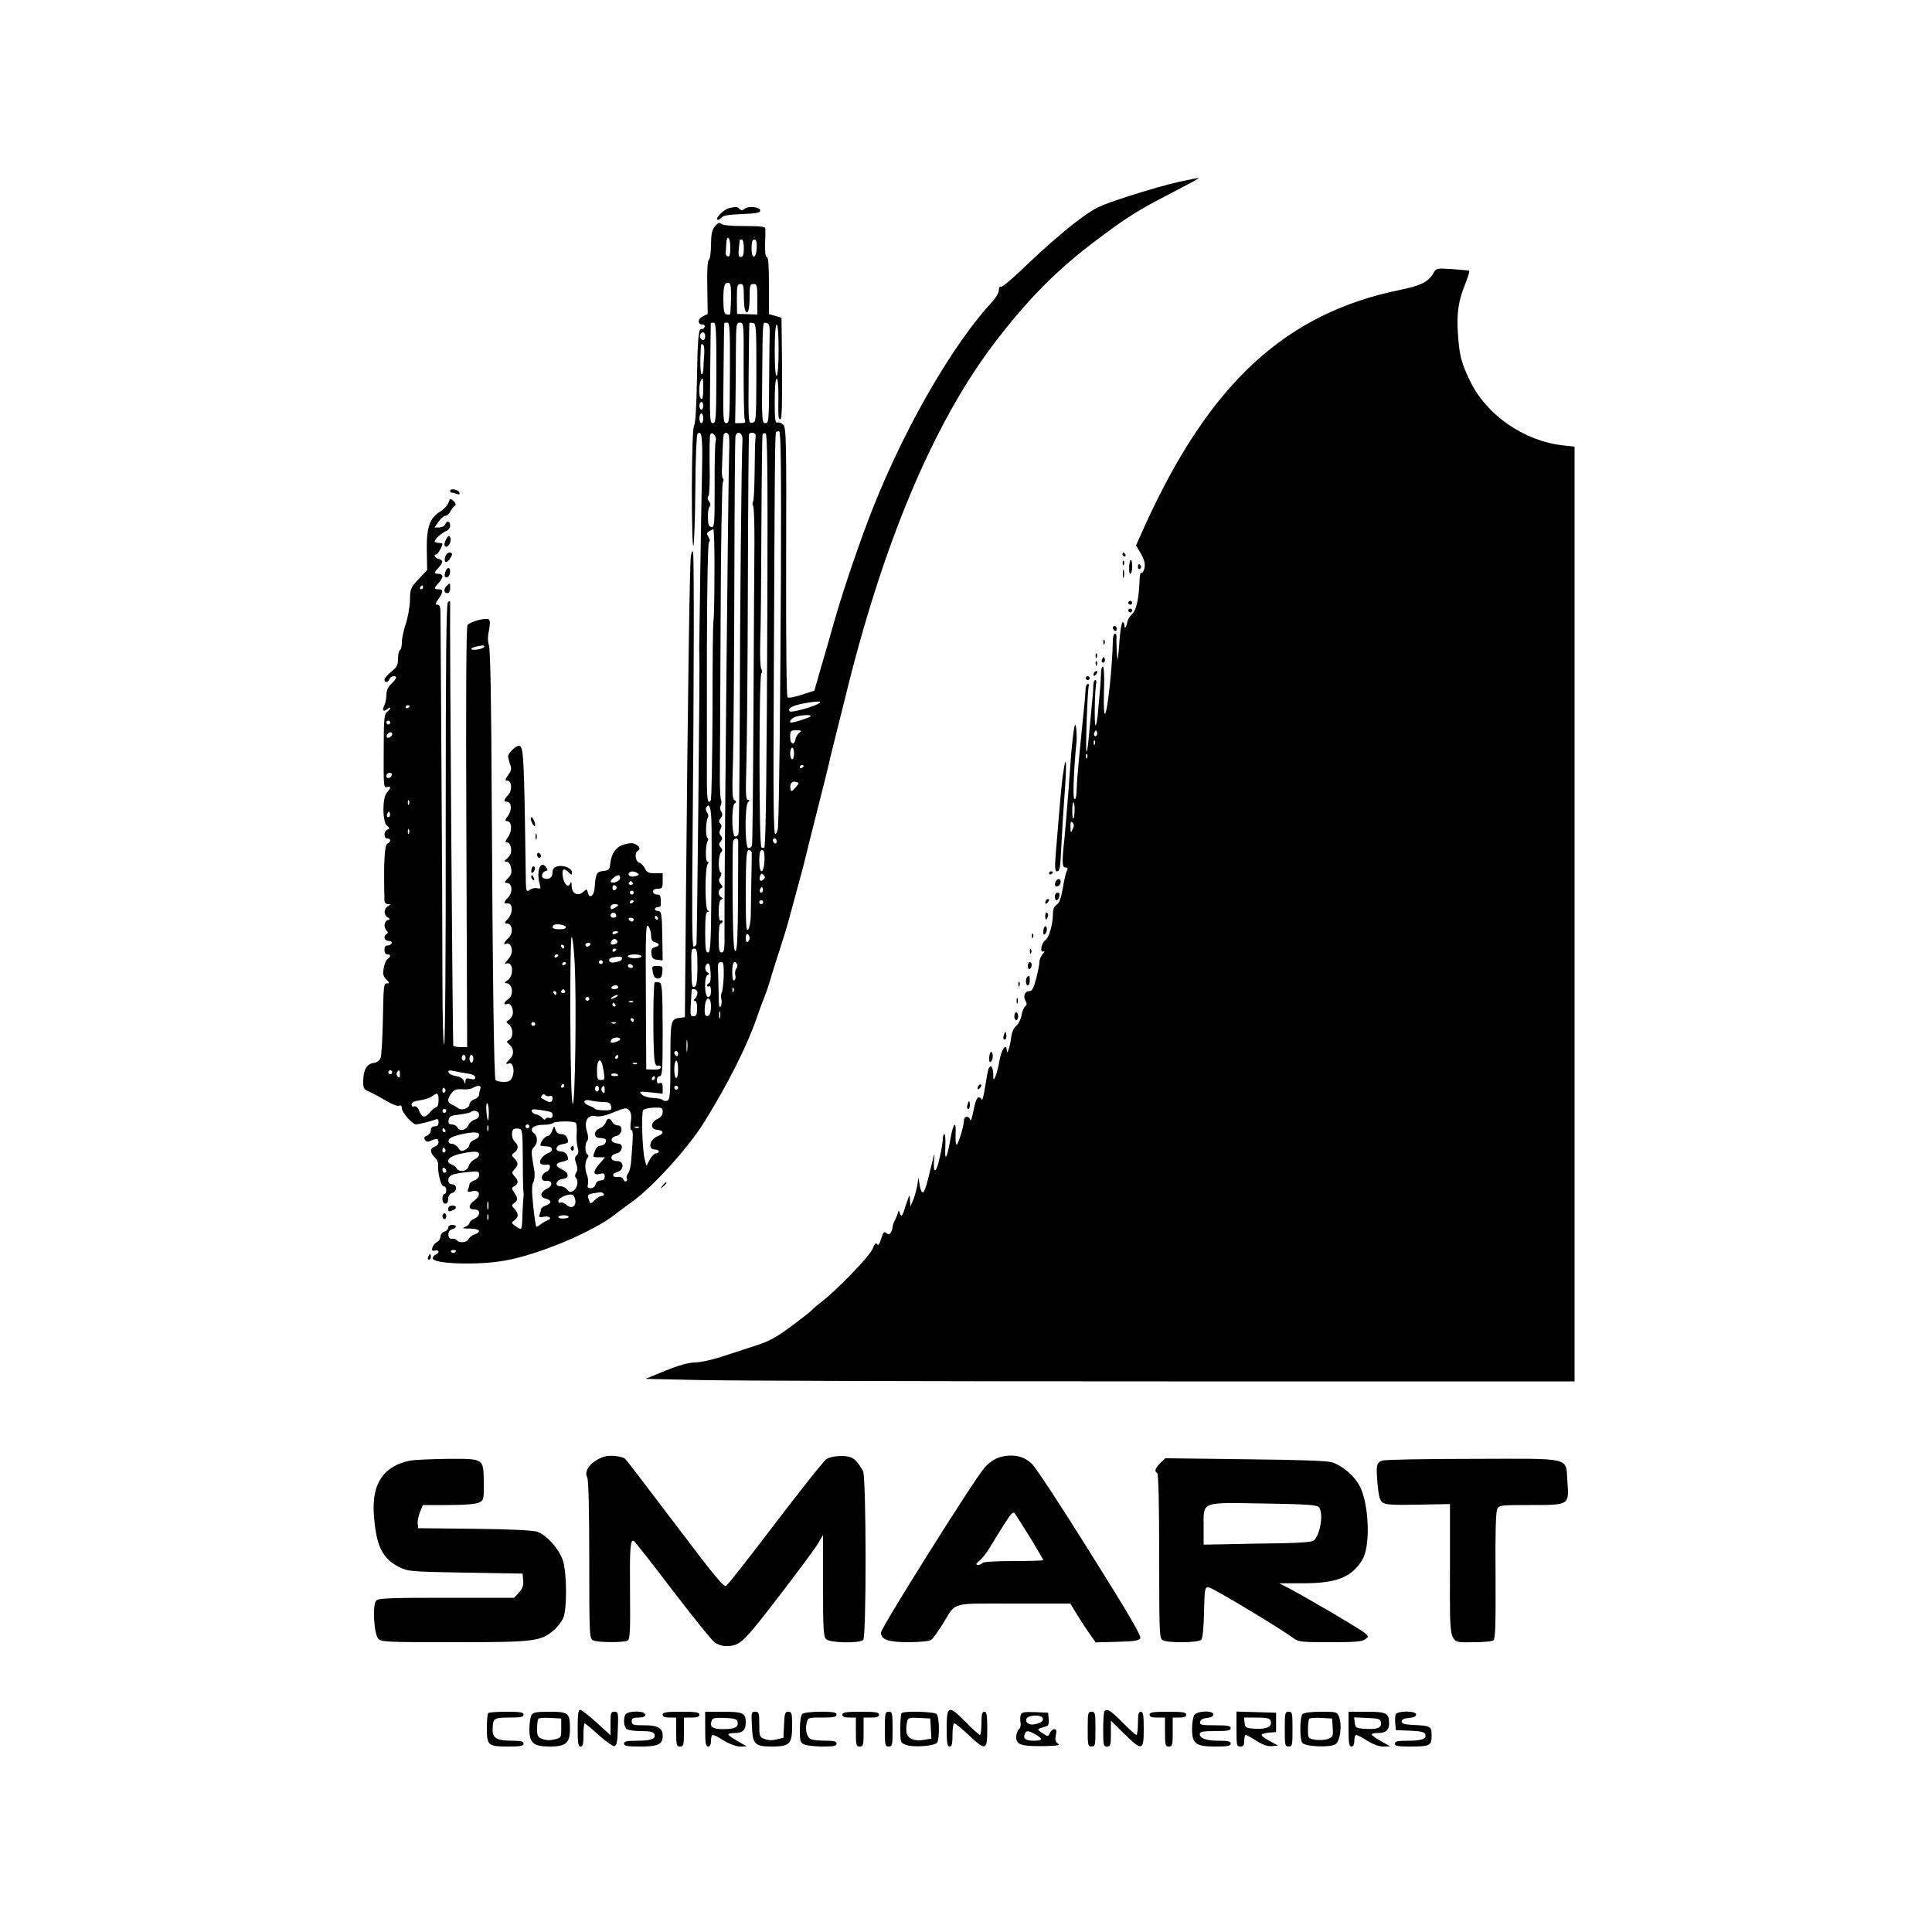 <?xml version="1.0" standalone="no"?>
<!DOCTYPE svg PUBLIC "-//W3C//DTD SVG 20010904//EN"
 "http://www.w3.org/TR/2001/REC-SVG-20010904/DTD/svg10.dtd">
<svg version="1.0" xmlns="http://www.w3.org/2000/svg"
 width="1000pt" height="1000pt" viewBox="0 0 1000 1000"
 preserveAspectRatio="xMidYMid meet">

<g transform="translate(0,1000) scale(0.1,-0.1)"
fill="#000000" stroke="none">
<path d="M6103 9059 c-51 -11 -168 -44 -260 -74 -165 -54 -170 -56 -278 -137
-60 -46 -169 -141 -242 -211 -73 -71 -137 -126 -143 -122 -6 3 -10 -3 -10 -17
0 -13 -15 -39 -33 -58 -204 -221 -448 -641 -617 -1065 -64 -161 -153 -420
-200 -585 -21 -74 -53 -187 -72 -250 l-33 -115 -65 -21 c-36 -12 -69 -18 -74
-13 -5 5 -8 298 -7 700 2 629 0 693 -14 710 -9 9 -23 15 -31 12 -12 -4 -14 15
-14 111 0 70 4 116 10 116 6 0 9 -36 9 -87 -1 -117 -1 -123 11 -123 7 0 9 90
8 263 l-3 262 -32 10 -33 9 0 148 c0 101 -3 148 -11 148 -7 0 -10 23 -9 68 2
37 2 73 1 80 -1 9 -30 12 -109 12 -69 0 -112 4 -120 12 -8 8 -16 5 -31 -13
-16 -19 -20 -39 -21 -96 0 -40 -5 -75 -11 -78 -7 -5 -10 -55 -8 -144 l2 -136
-26 -13 c-27 -13 -28 -42 0 -42 8 0 13 -6 10 -12 -2 -7 -9 -12 -15 -11 -17 4
-21 -43 -25 -274 -2 -128 -8 -217 -14 -225 -7 -9 -11 -123 -12 -328 0 -173 3
-306 8 -295 4 11 9 144 10 295 1 151 6 279 11 284 22 23 27 -14 24 -176 -4
-163 -15 -903 -15 -940 0 -10 1 -24 1 -30 3 -39 -12 -1485 -15 -1495 -3 -7 -9
-13 -15 -13 -8 0 -9 171 -5 583 7 783 8 1457 2 1463 -3 3 -8 -7 -11 -23 -6
-31 -16 -712 -25 -1718 l-6 -670 -25 -3 c-49 -7 -50 -12 -50 -224 0 -173 -2
-199 -16 -205 -9 -3 -19 -2 -23 3 -3 5 -26 10 -50 11 -26 1 -51 9 -60 19 -15
15 -11 16 47 10 l62 -7 0 30 c0 23 -4 29 -15 25 -10 -4 -15 0 -15 15 0 12 6
21 15 21 13 0 15 32 15 239 -1 205 -3 240 -16 245 -9 3 -20 4 -25 1 -9 -6 -10
-346 -1 -403 3 -23 9 -31 18 -28 8 3 14 -1 14 -8 0 -9 -13 -13 -37 -12 l-38 1
-2 380 c-2 333 0 378 13 361 8 -11 14 -33 14 -49 0 -20 6 -30 20 -34 26 -7 26
-19 -1 -26 -16 -4 -20 -12 -17 -34 2 -22 9 -29 30 -31 l28 -3 -2 121 c-2 124
-4 135 -25 135 -7 0 -13 5 -13 10 0 6 7 10 15 10 8 0 15 4 15 8 1 53 -1 57
-20 57 -11 0 -20 7 -20 15 0 9 9 15 25 15 23 0 25 4 25 40 l0 40 -40 0 c-33 0
-42 4 -52 25 -6 13 -19 27 -30 30 -19 7 -25 49 -8 60 16 10 12 23 -10 35 -15
8 -31 7 -60 -1 -43 -13 -66 -46 -72 -104 -3 -26 -8 -30 -35 -33 -35 -4 -40
-13 -45 -86 -3 -43 -26 -61 -35 -27 -5 20 -7 21 -24 5 -27 -25 -59 -10 -60 29
0 22 -3 27 -7 15 -11 -26 -32 -7 -39 35 -6 40 5 48 31 21 15 -14 16 -14 16 1
0 21 -43 39 -74 31 -19 -5 -26 -13 -26 -32 0 -26 -20 -40 -45 -30 -17 6 -10
33 10 38 11 2 11 6 1 20 -28 38 -51 -19 -33 -86 7 -25 6 -28 -12 -23 -11 2
-29 -1 -39 -9 -19 -13 -20 -11 -21 89 -8 606 -11 657 -35 657 -17 0 -56 -38
-56 -55 0 -7 5 -26 10 -41 9 -23 7 -33 -10 -56 -16 -21 -17 -28 -6 -28 25 0
29 -50 7 -74 -24 -26 -26 -36 -7 -36 24 0 27 -43 6 -72 -16 -21 -17 -28 -6
-28 25 0 29 -50 6 -82 -15 -21 -17 -28 -6 -28 20 0 30 -48 14 -68 -7 -10 -17
-20 -23 -24 -6 -5 -3 -8 7 -8 10 0 19 -11 23 -31 5 -24 2 -36 -16 -55 -19 -20
-20 -24 -6 -24 28 0 33 -47 8 -74 -26 -27 -26 -34 -3 -32 27 2 28 -51 1 -80
-18 -19 -19 -24 -7 -24 32 0 37 -52 8 -77 -21 -18 -28 -39 -9 -27 6 3 15 0 20
-7 15 -24 10 -52 -13 -77 -17 -19 -19 -24 -6 -19 34 12 39 -63 6 -86 -18 -13
-19 -16 -7 -16 33 -2 40 -64 9 -83 -23 -15 -27 -33 -5 -24 21 8 39 -38 25 -64
-5 -10 -15 -20 -22 -23 -9 -3 -8 -9 6 -19 23 -18 24 -68 2 -80 -15 -9 -15 -11
-3 -21 27 -21 30 -54 8 -76 -25 -25 -27 -33 -6 -25 20 8 31 -40 16 -72 -8 -19
-18 -24 -45 -24 -19 0 -38 5 -41 10 -8 13 -15 522 -20 1475 -2 473 -7 752 -14
774 -7 23 -7 48 0 79 6 30 6 49 0 55 -12 12 -95 -9 -111 -28 -7 -8 -9 -364 -6
-1099 l4 -1086 -33 0 c-19 0 -36 4 -39 8 -3 6 -19 2144 -16 2291 0 11 -3 12
-12 3 -8 -8 -11 -301 -11 -1147 1 -664 -3 -1137 -8 -1141 -5 -3 -9 137 -9 338
0 189 -2 678 -5 1088 -2 410 -5 769 -5 798 0 40 -3 52 -16 52 -13 0 -12 5 5
29 26 37 27 51 1 51 -25 0 -25 5 0 32 11 12 20 28 20 35 0 7 -9 13 -20 13 -25
0 -25 5 0 32 25 27 25 38 0 45 -19 5 -28 23 -12 23 8 0 32 43 32 55 0 3 -9 5
-20 5 -11 0 -20 4 -20 8 0 12 41 48 63 55 9 4 17 16 17 27 0 23 -18 27 -26 5
-4 -8 -17 -15 -31 -15 l-24 0 21 30 c12 17 28 30 35 30 8 0 20 10 26 23 7 12
17 25 23 29 7 5 6 13 -6 24 -16 16 -18 16 -27 -8 -5 -15 -24 -34 -41 -45 -55
-32 -73 -81 -71 -200 l2 -103 -44 -47 c-42 -45 -44 -51 -45 -110 -1 -35 -11
-90 -22 -123 -11 -32 -20 -75 -20 -94 0 -19 -4 -38 -10 -41 -5 -3 -10 -24 -10
-45 0 -33 -6 -44 -35 -67 -19 -15 -35 -34 -35 -40 0 -18 19 -16 26 2 6 16 34
21 34 7 0 -5 -11 -19 -25 -32 -17 -16 -25 -34 -25 -57 0 -19 -5 -43 -11 -55
-13 -25 -5 -35 16 -18 8 7 15 9 15 5 0 -4 -8 -13 -17 -20 -14 -11 -17 -37 -17
-204 -1 -178 0 -190 16 -185 23 7 23 -4 0 -29 -24 -27 -23 -154 2 -172 14 -11
15 -13 1 -19 -19 -7 -20 -46 0 -46 20 0 19 -17 -1 -28 -14 -8 -19 -103 -14
-294 0 -10 8 -18 18 -18 16 -1 16 -1 -1 -11 -21 -13 -22 -45 -1 -57 15 -8 15
-10 0 -15 -18 -7 -21 -38 -5 -54 8 -8 8 -13 0 -17 -19 -12 -12 -36 10 -36 12
0 19 -5 16 -12 -2 -7 -12 -12 -21 -12 -11 1 -16 -6 -16 -22 0 -15 6 -24 15
-24 19 0 19 -9 1 -24 -8 -6 -17 -28 -20 -48 -5 -30 -3 -41 14 -58 18 -18 18
-20 2 -20 -16 0 -17 -16 -20 -181 -2 -100 -7 -192 -12 -204 -6 -15 -19 -25
-37 -27 -34 -4 -53 -37 -53 -94 0 -37 3 -43 30 -54 17 -7 55 -28 86 -46 30
-18 61 -31 69 -27 10 3 15 -1 15 -13 0 -22 55 -84 73 -84 16 1 77 16 100 25
13 5 17 2 17 -14 0 -14 -6 -21 -20 -21 -13 0 -20 -7 -20 -20 0 -11 -9 -24 -20
-28 -14 -5 -17 -11 -10 -22 7 -11 14 -12 33 -3 14 7 28 9 31 6 12 -13 5 -32
-14 -38 -25 -8 -26 -29 0 -55 11 -11 19 -28 18 -37 -4 -38 14 -113 28 -113 8
0 14 -9 14 -20 0 -11 -4 -20 -10 -20 -5 0 -10 -11 -10 -25 0 -16 6 -25 15 -25
9 0 15 9 15 24 0 16 7 27 20 31 27 8 27 45 0 45 -25 0 -27 36 -2 48 9 5 45 12
79 15 58 6 63 5 63 -13 0 -13 -10 -24 -25 -30 -14 -5 -25 -14 -25 -19 0 -5 -3
-17 -7 -27 -5 -14 -2 -16 21 -10 39 10 48 -21 13 -46 -34 -25 -35 -48 -2 -48
34 0 34 -33 0 -48 -14 -6 -25 -16 -25 -22 0 -6 -10 -15 -22 -20 -19 -7 -14 -9
25 -9 51 -1 62 -16 22 -31 -14 -5 -28 -17 -31 -25 -7 -17 -49 -20 -59 -5 -4 6
-14 9 -23 8 -27 -5 -29 42 -3 49 27 7 27 23 1 23 -11 0 -20 -6 -20 -14 0 -8
-9 -18 -20 -21 -11 -3 -20 -15 -20 -25 0 -11 -8 -24 -19 -29 -10 -6 -21 -19
-23 -29 -4 -15 -1 -18 13 -15 22 6 26 -12 4 -21 -8 -3 -15 -12 -15 -19 0 -29
232 -37 372 -12 174 30 460 150 574 241 20 16 57 43 82 61 109 77 295 282 379
418 123 199 220 391 273 545 12 36 28 79 35 95 7 17 21 57 31 90 9 33 32 105
50 160 18 55 43 136 54 180 12 44 33 121 46 170 14 50 29 108 34 130 5 22 32
130 60 240 28 110 55 218 60 240 4 22 25 105 45 185 20 80 38 152 40 160 192
788 452 1410 765 1825 176 233 330 389 543 548 152 114 207 149 382 239 83 43
146 77 140 77 -5 0 -52 -9 -102 -20z m-2323 -340 c0 -36 -4 -49 -12 -46 -7 2
-13 9 -12 15 1 7 2 28 3 47 2 55 21 41 21 -16z m70 -4 c0 -33 -4 -45 -15 -45
-12 0 -14 9 -11 43 3 23 5 43 5 45 1 1 6 2 11 2 6 0 10 -20 10 -45z m67 3 c-3
-59 -27 -63 -27 -4 0 33 4 46 14 46 10 0 14 -12 13 -42z m-133 -261 c-2 -40
-3 -76 -4 -80 0 -5 -8 -7 -17 -5 -15 3 -18 15 -19 78 0 73 7 93 31 84 7 -3 10
-29 9 -77z m66 14 c0 -33 3 -66 6 -75 13 -33 24 -2 24 65 0 62 2 69 20 69 18
0 20 -7 20 -79 l0 -79 -52 2 -53 1 -1 70 c0 79 1 85 22 85 11 0 14 -14 14 -59z
m-142 -401 c-1 -239 -2 -260 -18 -260 -16 0 -17 19 -14 258 1 141 3 258 3 260
1 1 7 2 15 2 12 0 14 -42 14 -260z m70 0 c-1 -243 -2 -260 -19 -260 -16 0 -17
16 -14 258 1 141 3 258 4 260 0 1 8 2 16 2 12 0 14 -37 13 -260z m71 18 c0
-134 2 -251 6 -260 6 -15 2 -18 -22 -18 l-28 0 2 118 c1 64 2 181 2 260 1 136
2 142 21 142 20 0 20 -5 19 -242z m66 -18 c-1 -251 -1 -255 -21 -258 -21 -3
-21 -1 -19 255 1 142 3 259 4 261 0 2 9 2 19 0 16 -3 17 -23 17 -258z m69 215
c-1 -22 -2 -138 -3 -257 -1 -205 -2 -218 -19 -218 -18 0 -19 13 -17 233 3 309
2 289 22 285 13 -2 17 -13 17 -43z m46 -94 c0 -76 -4 -132 -10 -136 -6 -4 -10
42 -10 129 0 84 4 136 10 136 6 0 10 -50 10 -129z m-380 69 c0 -11 -4 -20 -9
-20 -14 0 -23 18 -16 30 10 17 25 11 25 -10z m-5 -93 c-2 -23 -4 -57 -4 -75
-1 -18 -5 -31 -10 -28 -4 3 -7 38 -6 78 3 84 2 81 14 74 5 -3 8 -25 6 -49z
m-5 -183 c0 -34 -4 -53 -10 -49 -18 11 -12 105 7 105 2 0 3 -25 3 -56z m0 -84
c0 -11 -4 -20 -10 -20 -5 0 -10 9 -10 20 0 11 5 20 10 20 6 0 10 -9 10 -20z
m0 -65 c0 -14 -4 -25 -10 -25 -5 0 -10 11 -10 25 0 14 5 25 10 25 6 0 10 -11
10 -25z m402 -821 c-3 -653 -9 -1182 -15 -1293 -1 -19 -7 -36 -14 -38 -9 -3
-11 174 -8 754 5 1186 6 1317 12 1326 3 4 10 6 16 4 9 -3 11 -192 9 -753z
m-338 703 c-3 -11 -6 -116 -5 -234 0 -198 -1 -214 -17 -211 -13 2 -17 14 -18
48 -1 25 3 51 9 58 6 8 5 17 -3 27 -8 10 -9 20 -3 28 5 6 8 77 6 157 -1 80 0
151 3 159 8 23 36 -8 28 -32z m68 31 c3 -7 4 -50 2 -94 -5 -138 -26 -2250 -24
-2471 1 -96 -1 -113 -15 -113 -12 0 -15 14 -15 75 0 43 4 75 10 75 6 0 10 5
10 11 0 5 -4 7 -10 4 -6 -4 -10 15 -10 49 0 34 5 57 13 60 10 5 10 7 0 12 -7
3 -13 14 -13 24 0 10 6 20 13 23 9 3 9 8 -2 21 -12 14 -12 22 -3 36 7 12 8 21
2 25 -14 9 -12 89 2 103 8 8 8 15 -2 27 -10 12 -10 18 0 30 10 12 10 18 1 29
-9 11 -9 20 -2 34 7 13 7 22 -1 30 -8 8 -8 15 2 27 10 13 11 21 3 34 -6 10 -8
24 -3 31 5 8 5 21 2 29 -4 9 -7 72 -6 141 1 69 2 431 4 805 1 374 7 688 11
697 5 9 5 19 1 22 -5 3 -7 27 -5 53 1 26 3 75 4 108 1 33 3 63 6 68 7 11 20 8
25 -5z m71 -23 c-5 -87 -13 -887 -14 -1420 -1 -335 -4 -616 -7 -622 -2 -7 -10
-13 -17 -13 -18 0 -20 160 -2 172 9 6 9 10 -2 17 -11 7 -12 45 -7 202 3 107 6
525 7 929 1 404 3 743 6 753 8 31 38 16 36 -18z m68 23 c1 -7 0 -17 -1 -23 -2
-5 -3 -78 -4 -162 -1 -83 -4 -155 -8 -158 -4 -4 -4 -15 0 -24 5 -9 7 -90 7
-181 -1 -91 -3 -480 -5 -865 -2 -385 -5 -706 -8 -712 -2 -7 -10 -13 -18 -13
-19 0 -20 220 -2 238 9 9 9 12 -1 12 -11 0 -12 34 -8 173 3 94 7 519 8 942 1
424 4 773 6 778 7 12 33 8 34 -5z m61 -844 c-3 -881 -8 -1283 -16 -1291 -3 -3
-9 -2 -15 1 -13 8 -13 894 0 902 5 3 5 13 -1 23 -5 11 -7 70 -5 137 3 66 5
333 6 594 1 261 4 479 6 483 3 4 10 6 16 4 9 -3 11 -216 9 -853z m-274 124 c0
-128 -3 -236 -5 -241 -3 -4 -5 -212 -5 -462 -1 -249 -5 -460 -9 -467 -16 -26
-21 4 -20 134 0 73 0 372 0 665 1 337 5 534 11 538 6 4 5 13 -3 26 -10 16 -9
21 3 29 8 5 18 10 22 10 4 0 7 -105 6 -232z m-1508 -68 c0 -5 -5 -10 -11 -10
-5 0 -7 5 -4 10 3 6 8 10 11 10 2 0 4 -4 4 -10z m316 -309 c-7 -11 -66 -20
-66 -10 0 7 24 14 58 18 7 0 11 -3 8 -8z m1734 -291 c-29 -19 -144 -50 -152
-42 -14 14 13 30 67 40 71 14 104 14 85 2z m-2120 -14 c0 -3 -4 -8 -10 -11 -5
-3 -10 -1 -10 4 0 6 5 11 10 11 6 0 10 -2 10 -4z m2075 -54 c-9 -8 -84 -32
-99 -32 -18 0 3 25 25 31 35 10 85 10 74 1z m-2175 -32 c0 -5 -4 -10 -10 -10
-5 0 -10 5 -10 10 0 6 5 10 10 10 6 0 10 -4 10 -10z m2118 -52 c-9 -7 -18 -22
-20 -32 -6 -36 -28 -30 -28 8 0 34 2 36 32 36 27 0 30 -2 16 -12z m-2108 -7
c0 -12 -20 -25 -27 -18 -7 7 6 27 18 27 5 0 9 -4 9 -9z m2080 -101 c0 -16 -4
-30 -10 -30 -5 0 -10 14 -10 30 0 17 5 30 10 30 6 0 10 -13 10 -30z m50 -64
c0 -3 -4 -8 -10 -11 -5 -3 -10 -1 -10 4 0 6 5 11 10 11 6 0 10 -2 10 -4z
m-2132 -48 c-6 -18 -28 -21 -28 -4 0 9 7 16 16 16 9 0 14 -5 12 -12z m2089
-65 c-18 -20 -23 -22 -25 -8 -6 27 5 44 27 38 19 -5 19 -5 -2 -30z m-2000 -85
c-3 -8 -6 -5 -6 6 -1 11 2 17 5 13 3 -3 4 -12 1 -19z m1565 -80 c2 -40 2 -211
0 -380 -2 -263 -5 -308 -17 -308 -12 0 -15 19 -15 105 0 77 3 105 13 105 9 0
9 2 0 8 -15 10 -15 220 0 240 6 8 6 12 -1 12 -12 0 -11 88 1 107 4 6 3 14 -2
17 -10 7 -8 86 3 104 4 7 2 19 -4 27 -6 8 -9 19 -5 25 15 25 24 5 27 -62z
m-1666 15 c-10 -10 -19 5 -10 18 6 11 8 11 12 0 2 -7 1 -15 -2 -18z m101 -85
c-3 -8 -6 -5 -6 6 -1 11 2 17 5 13 3 -3 4 -12 1 -19z m1704 -40 c0 -7 0 -137
-1 -288 -1 -200 -4 -277 -13 -282 -9 -6 -13 60 -15 275 -1 155 0 287 3 294 6
17 25 17 26 1z m199 -4 c0 -8 -4 -12 -10 -9 -5 3 -10 10 -10 16 0 5 5 9 10 9
6 0 10 -7 10 -16z m-129 -56 c0 -7 0 -71 -2 -143 -1 -71 -3 -156 -3 -187 -1
-32 -7 -63 -14 -70 -10 -10 -12 28 -12 200 1 177 4 212 16 212 8 0 14 -6 15
-12z m66 -40 c-3 -74 -27 -78 -27 -4 0 42 4 56 14 56 11 0 14 -13 13 -52z
m-658 -67 c11 -7 9 -10 -8 -16 -24 -7 -44 2 -36 16 8 11 26 11 44 0z m653 -33
c-15 -15 -26 -4 -18 18 5 13 9 15 18 6 9 -9 9 -15 0 -24z m-742 8 c0 -16 -37
-32 -48 -21 -7 7 25 35 40 35 4 0 8 -6 8 -14z m65 -26 c3 -5 -1 -10 -10 -10
-9 0 -13 5 -10 10 3 6 8 10 10 10 2 0 7 -4 10 -10z m-83 -25 c0 -5 -5 -11 -11
-13 -6 -2 -11 4 -11 13 0 9 5 15 11 13 6 -2 11 -8 11 -13z m754 -22 c-10 -10
-19 5 -10 18 6 11 8 11 12 0 2 -7 1 -15 -2 -18z m-666 -3 c0 -5 -4 -10 -10
-10 -5 0 -10 5 -10 10 0 6 5 10 10 10 6 0 10 -4 10 -10z m0 -44 c0 -3 -4 -8
-10 -11 -5 -3 -10 -1 -10 4 0 6 5 11 10 11 6 0 10 -2 10 -4z m670 -6 c0 -5 -4
-10 -10 -10 -5 0 -10 5 -10 10 0 6 5 10 10 10 6 0 10 -4 10 -10z m-750 -15 c0
-2 -9 -9 -20 -15 -16 -9 -20 -8 -20 5 0 8 9 15 20 15 11 0 20 -2 20 -5z m-10
-56 c0 -5 -7 -9 -15 -9 -15 0 -20 12 -9 23 8 8 24 -1 24 -14z m215 -9 c3 -5 1
-10 -4 -10 -6 0 -11 5 -11 10 0 6 2 10 4 10 3 0 8 -4 11 -10z m-125 -10 c0 -5
-4 -10 -9 -10 -6 0 -13 5 -16 10 -3 6 1 10 9 10 9 0 16 -4 16 -10z m-352 -37
c2 -9 -8 -13 -32 -13 -32 0 -44 8 -31 21 10 10 59 3 63 -8z m272 -27 c0 -2 -7
-6 -15 -10 -8 -3 -15 -1 -15 4 0 6 7 10 15 10 8 0 15 -2 15 -4z m680 -31 c0
-8 -4 -17 -10 -20 -6 -4 -10 5 -10 20 0 15 4 24 10 20 6 -3 10 -12 10 -20z
m-905 -137 c9 -205 2 -717 -10 -721 -7 -1 -11 148 -13 431 -1 253 2 432 7 432
5 0 12 -64 16 -142z m220 122 c3 -6 -1 -13 -10 -16 -19 -8 -30 0 -20 15 8 14
22 14 30 1z m-140 -20 c-3 -5 -10 -10 -16 -10 -5 0 -9 5 -9 10 0 6 7 10 16 10
8 0 12 -4 9 -10z m-135 -10 c0 -5 -2 -10 -4 -10 -3 0 -8 5 -11 10 -3 6 -1 10
4 10 6 0 11 -4 11 -10z m270 -14 c0 -3 -4 -8 -10 -11 -5 -3 -10 -1 -10 4 0 6
5 11 10 11 6 0 10 -2 10 -4z m420 -90 c0 -56 -4 -97 -11 -101 -17 -11 -19 -3
-20 86 -2 108 -2 109 16 109 12 0 15 -17 15 -94z m-720 60 c0 -3 -4 -8 -10
-11 -5 -3 -10 -1 -10 4 0 6 5 11 10 11 6 0 10 -2 10 -4z m430 -6 c0 -5 -16
-10 -35 -10 -19 0 -35 5 -35 10 0 6 16 10 35 10 19 0 35 -4 35 -10z m-100 -10
c0 -11 -12 -17 -44 -22 -25 -4 -33 19 -9 25 33 8 53 7 53 -3z m-100 -20 c0 -5
-4 -10 -10 -10 -5 0 -10 5 -10 10 0 6 5 10 10 10 6 0 10 -4 10 -10z m-190 -4
c0 -3 -4 -8 -10 -11 -5 -3 -10 -1 -10 4 0 6 5 11 10 11 6 0 10 -2 10 -4z m741
-104 c-6 -2 -11 -8 -11 -13 0 -6 5 -7 10 -4 6 4 10 -7 10 -24 0 -21 -5 -31
-15 -31 -19 0 -22 105 -2 114 10 5 10 7 0 12 -7 3 -13 14 -13 24 0 10 6 20 13
23 8 2 13 -12 15 -47 2 -29 -1 -52 -7 -54z m75 34 c-2 -40 -6 -79 -11 -85 -4
-7 -4 -22 -1 -34 3 -12 1 -29 -4 -37 -7 -10 -10 7 -10 55 -1 39 -2 92 -3 118
-3 51 -1 57 19 57 9 0 11 -20 10 -74z m69 64 c4 -6 2 -17 -4 -23 -5 -7 -8 -22
-5 -34 3 -11 1 -24 -5 -27 -7 -5 -11 10 -11 43 0 48 10 64 25 41z m-540 -10
c3 -5 -1 -10 -9 -10 -9 0 -16 5 -16 10 0 6 4 10 9 10 6 0 13 -4 16 -10z m-75
-110 c0 -5 -9 -10 -21 -10 -11 0 -17 5 -14 10 3 6 13 10 21 10 8 0 14 -4 14
-10z m597 -22 c-3 -8 -6 -5 -6 6 -1 11 2 17 5 13 3 -3 4 -12 1 -19z m-872 2
c3 -5 -1 -10 -10 -10 -9 0 -13 5 -10 10 3 6 8 10 10 10 2 0 7 -4 10 -10z m685
-8 c0 -10 -5 -23 -12 -30 -9 -9 -9 -12 -1 -12 7 0 12 -16 11 -40 0 -32 -4 -40
-18 -40 -19 0 -19 -3 -10 133 1 16 30 6 30 -11z m-730 -2 c0 -5 -2 -10 -4 -10
-3 0 -8 5 -11 10 -3 6 -1 10 4 10 6 0 11 -4 11 -10z m310 -20 c-8 -5 -19 -10
-25 -10 -5 0 -3 5 5 10 8 5 20 10 25 10 6 0 3 -5 -5 -10z m-140 -10 c0 -5 -4
-10 -10 -10 -5 0 -10 5 -10 10 0 6 5 10 10 10 6 0 10 -4 10 -10z m630 -39 c0
-38 -11 -58 -28 -47 -4 2 -6 23 -4 45 5 56 32 57 32 2z m-403 23 c-3 -3 -12
-4 -19 -1 -8 3 -5 6 6 6 11 1 17 -2 13 -5z m-92 -14 c3 -5 1 -10 -4 -10 -6 0
-11 5 -11 10 0 6 2 10 4 10 3 0 8 -4 11 -10z m542 -67 c-3 -10 -5 -4 -5 12 0
17 2 24 5 18 2 -7 2 -21 0 -30z m-447 -13 c0 -5 -2 -10 -4 -10 -3 0 -8 5 -11
10 -3 6 -1 10 4 10 6 0 11 -4 11 -10z m-510 -20 c0 -5 -4 -10 -10 -10 -5 0
-10 5 -10 10 0 6 5 10 10 10 6 0 10 -4 10 -10z m417 4 c-3 -3 -12 -4 -19 -1
-8 3 -5 6 6 6 11 1 17 -2 13 -5z m23 -83 c0 -9 -41 -23 -48 -16 -2 2 -1 8 3
14 8 13 45 15 45 2z m347 -58 c-2 -16 -4 -5 -4 22 0 28 2 40 4 28 2 -13 2 -35
0 -50z m-47 -19 c0 -8 -4 -12 -10 -9 -5 3 -10 10 -10 16 0 5 5 9 10 9 6 0 10
-7 10 -16z m-1100 -19 c0 -8 -4 -15 -10 -15 -5 0 -10 7 -10 15 0 8 5 15 10 15
6 0 10 -7 10 -15z m40 -5 c0 -11 -4 -20 -10 -20 -5 0 -10 9 -10 20 0 11 5 20
10 20 6 0 10 -9 10 -20z m750 10 c0 -5 -5 -10 -11 -10 -5 0 -7 5 -4 10 3 6 8
10 11 10 2 0 4 -4 4 -10z m-87 -27 c3 -5 8 -27 12 -50 6 -39 5 -43 -14 -43
-19 0 -21 6 -21 50 0 44 11 64 23 43z m397 -38 c0 -25 -4 -45 -10 -45 -5 0
-10 20 -10 45 0 25 5 45 10 45 6 0 10 -20 10 -45z m-213 29 c-3 -3 -12 -4 -19
-1 -8 3 -5 6 6 6 11 1 17 -2 13 -5z m-1267 -44 c0 -5 -4 -10 -10 -10 -5 0 -10
5 -10 10 0 6 5 10 10 10 6 0 10 -4 10 -10z m40 -12 c0 -16 -3 -19 -11 -11 -6
6 -8 16 -5 22 11 17 16 13 16 -11z m353 5 c22 -3 37 -11 37 -20 0 -9 -7 -12
-25 -7 -20 5 -25 2 -26 -12 0 -17 -1 -17 -8 1 -5 13 -20 22 -41 25 -18 3 -35
11 -38 19 -4 11 2 13 29 7 19 -4 51 -10 72 -13z m777 -9 c0 -2 -9 -4 -21 -4
-11 0 -18 4 -14 10 5 8 35 3 35 -6z m190 -14 c0 -5 -5 -10 -11 -10 -5 0 -7 5
-4 10 3 6 8 10 11 10 2 0 4 -4 4 -10z m-470 -40 c0 -5 -5 -10 -11 -10 -5 0 -7
5 -4 10 3 6 8 10 11 10 2 0 4 -4 4 -10z m-434 -16 c-3 -9 -6 -22 -6 -30 0 -8
-11 -19 -25 -24 -14 -5 -25 -17 -25 -25 0 -22 -41 -36 -60 -20 -8 6 -23 15
-32 18 -10 4 -18 14 -18 23 0 9 8 26 18 37 13 17 26 21 54 19 21 -2 46 1 55 7
27 16 46 13 39 -5z m614 1 c0 -8 -4 -15 -10 -15 -5 0 -10 7 -10 15 0 8 5 15
10 15 6 0 10 -7 10 -15z m30 -7 c0 -16 -3 -19 -11 -11 -6 6 -8 16 -5 22 11 17
16 13 16 -11z m380 12 c0 -5 -4 -10 -10 -10 -5 0 -10 5 -10 10 0 6 5 10 10 10
6 0 10 -4 10 -10z m-1205 -9 c3 -5 1 -12 -5 -16 -5 -3 -10 1 -10 9 0 18 6 21
15 7z m-35 -56 c0 -19 -5 -35 -10 -35 -6 0 -20 -11 -32 -25 -28 -33 -43 -32
-58 4 -7 19 -17 28 -26 24 -8 -3 -14 1 -14 10 0 11 14 18 45 22 24 4 52 13 62
21 27 21 33 17 33 -21z m576 22 c8 3 14 -1 14 -9 0 -23 -11 -28 -34 -15 -11 7
-23 13 -25 14 -1 1 0 7 4 13 5 8 11 8 17 2 6 -6 17 -8 24 -5z m274 -31 c31 0
39 -5 43 -22 4 -20 0 -22 -40 -21 -23 1 -43 4 -43 7 0 3 -14 11 -31 17 -36 14
-30 36 7 27 14 -4 43 -7 64 -8z m-590 -53 c0 -25 -2 -44 -4 -42 -8 10 -13 89
-5 89 5 0 9 -21 9 -47z m735 -50 c-4 -26 -2 -43 4 -43 9 0 8 -38 -3 -168 -2
-23 -9 -49 -16 -57 -6 -8 -9 -19 -6 -24 4 -5 2 -12 -3 -15 -5 -3 -12 1 -15 10
-3 9 -15 14 -28 12 -30 -4 -34 18 -3 26 36 9 36 56 1 56 -42 0 -42 34 -1 41
11 3 21 14 23 26 3 17 -3 22 -25 25 -35 4 -37 30 -3 38 31 7 37 55 7 55 -10 0
-23 8 -28 18 -13 23 -26 22 -34 -4 -4 -11 -18 -24 -31 -29 -32 -13 -33 -50 -1
-50 13 0 26 -3 30 -6 11 -11 -5 -34 -24 -34 -12 0 -23 -10 -29 -26 -14 -35
-14 -34 21 -34 l31 0 -31 -36 c-34 -39 -32 -59 5 -50 19 5 24 2 24 -14 0 -14
-7 -20 -21 -20 -12 0 -23 -8 -26 -20 -3 -12 -14 -20 -25 -20 -16 0 -19 5 -15
21 3 12 1 33 -5 48 -12 29 -11 70 3 88 7 7 6 14 -1 18 -13 8 -13 58 0 71 6 6
6 23 -2 47 -16 53 3 88 43 80 26 -5 50 1 114 27 41 17 50 17 63 1 9 -11 11
-30 7 -58z m165 52 c0 -16 -9 -28 -27 -37 -17 -8 -28 -21 -28 -33 0 -14 8 -21
28 -23 34 -4 35 -19 3 -32 -44 -16 -55 -70 -15 -70 10 0 19 -4 19 -10 0 -5 -7
-10 -15 -10 -8 0 -22 -15 -32 -32 l-17 -33 -9 35 c-13 48 -18 241 -8 254 5 6
30 12 55 13 42 1 46 0 46 -22z m-1120 5 c0 -5 -4 -10 -10 -10 -5 0 -10 5 -10
10 0 6 5 10 10 10 6 0 10 -4 10 -10z m543 -7 c14 -8 7 -35 -8 -30 -8 4 -17 2
-21 -4 -4 -6 -10 -5 -17 5 -7 8 -21 16 -31 18 -11 1 -21 9 -24 16 -3 11 6 12
44 7 27 -4 52 -9 57 -12z m-373 -13 c0 -12 -9 -22 -23 -25 -12 -4 -27 -16 -32
-28 -12 -27 -45 -35 -57 -13 -5 9 -18 16 -29 16 -15 0 -20 6 -17 23 3 19 11
23 56 28 29 4 56 10 59 13 15 14 43 5 43 -14z m501 -43 c4 -5 5 -29 4 -53 -2
-25 0 -58 5 -74 6 -20 4 -32 -5 -40 -11 -9 -11 -18 -3 -42 8 -22 8 -36 0 -48
-7 -12 -7 -21 0 -28 14 -14 6 -53 -15 -66 -14 -9 -21 -7 -31 7 -7 9 -23 17
-35 17 -34 0 -23 34 12 38 36 4 33 32 -6 50 -35 17 -34 31 3 39 17 3 30 9 30
13 0 24 -15 40 -37 40 -35 0 -27 34 10 38 15 2 27 7 27 12 0 23 -14 40 -35 40
-15 0 -25 8 -30 23 -6 22 -7 21 -17 -5 -5 -16 -16 -28 -23 -28 -18 0 -50 -50
-33 -51 7 -1 22 -2 32 -3 29 -2 31 -25 2 -35 -32 -13 -53 -49 -33 -57 8 -3 20
-4 27 -2 24 5 21 -27 -2 -37 -30 -13 -32 -51 -2 -47 33 4 38 -25 6 -40 -36
-18 -40 -44 -8 -52 33 -8 33 -24 1 -36 -14 -5 -25 -14 -25 -19 0 -5 -3 -17 -7
-27 -5 -14 -2 -16 21 -12 31 6 46 -9 19 -19 -10 -3 -26 -13 -36 -21 -9 -8 -19
-13 -21 -11 -3 2 -10 50 -16 106 -8 77 -8 108 0 124 7 12 9 37 6 58 -18 98
-18 108 -2 124 21 21 20 57 -1 72 -27 20 0 44 49 43 22 0 44 4 48 8 12 12 113
13 121 1z m-454 -39 c-3 -7 -5 -2 -5 12 0 14 2 19 5 13 2 -7 2 -19 0 -25z
m213 22 c0 -5 -4 -10 -10 -10 -5 0 -10 5 -10 10 0 6 5 10 10 10 6 0 10 -4 10
-10z m567 -6 c-3 -3 -12 -4 -19 -1 -8 3 -5 6 6 6 11 1 17 -2 13 -5z m-1002
-14 c3 -5 1 -10 -4 -10 -6 0 -11 5 -11 10 0 6 2 10 4 10 3 0 8 -4 11 -10z
m401 -155 c0 -88 2 -164 4 -170 1 -5 1 -12 0 -15 -1 -3 -3 -36 -5 -75 -3 -93
-4 -95 -12 -95 -5 0 -17 8 -28 16 -19 14 -19 16 -2 28 22 17 22 34 0 59 -17
18 -17 19 1 32 18 14 17 24 -6 58 -11 15 -10 20 5 28 21 12 22 27 0 51 -15 17
-15 19 0 36 21 23 21 31 0 55 -17 18 -17 19 0 32 21 15 22 38 2 55 -16 13 -20
51 -8 64 4 4 16 6 28 4 19 -3 20 -10 21 -163z m-226 130 c0 -9 -11 -20 -25
-25 -14 -5 -25 -16 -25 -24 0 -9 -10 -21 -22 -27 -19 -10 -24 -9 -36 10 -8 11
-23 21 -34 21 -13 0 -18 6 -16 17 2 11 20 21 53 29 73 17 105 17 105 -1z
m-175 -74 c3 -5 1 -12 -5 -16 -5 -3 -10 1 -10 9 0 18 6 21 15 7z m175 -26 c0
-9 -11 -20 -24 -26 -14 -7 -27 -22 -30 -35 -7 -27 -49 -34 -63 -11 -4 8 -16
17 -26 20 -35 13 -15 41 38 53 73 17 105 17 105 -1z m-170 -86 c0 -5 -4 -9
-10 -9 -5 0 -10 7 -10 16 0 8 5 12 10 9 6 -3 10 -10 10 -16z m815 -119 c3 -5
-1 -10 -9 -10 -9 0 -25 -9 -37 -21 -23 -23 -24 -23 -33 8 -7 22 -4 23 61 32 6
0 15 -3 18 -9z m-147 -33 c4 -34 -21 -46 -48 -22 -10 9 -24 14 -29 10 -6 -3
-11 0 -11 9 0 15 44 36 70 33 8 -1 16 -14 18 -30z m-451 -44 c-3 -10 -5 -2 -5
17 0 19 2 27 5 18 2 -10 2 -26 0 -35z m0 -55 c-3 -7 -5 -2 -5 12 0 14 2 19 5
13 2 -7 2 -19 0 -25z m416 15 c3 -5 -8 -9 -24 -10 -16 -1 -29 2 -29 7 0 12 47
13 53 3z m-583 -177 c0 -11 -19 -15 -25 -6 -3 5 1 10 9 10 9 0 16 -2 16 -4z"/>
<path d="M2955 4061 c-3 -5 -1 -12 5 -16 5 -3 10 1 10 9 0 18 -6 21 -15 7z"/>
<path d="M3774 8923 c-25 -5 -71 -50 -61 -60 4 -3 13 1 20 9 9 13 35 17 107
20 75 3 95 7 95 18 0 19 -61 26 -81 9 -11 -9 -18 -9 -26 -1 -12 12 -16 13 -54
5z"/>
<path d="M7421 8589 c-26 -47 -65 -67 -172 -89 -593 -120 -986 -482 -1320
-1214 l-49 -109 25 -42 c18 -32 23 -51 19 -74 -4 -17 -10 -28 -15 -25 -5 3 -9
-10 -10 -28 -4 -108 -16 -164 -40 -187 -11 -10 -22 -28 -24 -41 -5 -28 -15
-39 -15 -17 0 10 -4 17 -9 17 -5 0 -12 -39 -16 -87 -3 -49 -8 -95 -9 -103 -4
-16 -9 84 -7 113 1 9 -3 17 -8 17 -6 0 -11 -17 -11 -37 -2 -129 -27 -364 -40
-377 -6 -6 -8 39 -6 117 3 73 0 127 -5 127 -5 0 -9 -12 -10 -27 0 -16 -2 -50
-4 -78 -3 -27 -7 -83 -11 -122 -3 -40 -9 -75 -13 -78 -8 -4 -5 181 3 218 2 9
0 17 -5 17 -5 0 -9 -12 -10 -27 0 -16 -2 -44 -4 -63 -2 -19 -6 -66 -10 -105
-14 -152 -16 -170 -21 -175 -7 -6 5 331 12 342 3 4 0 8 -5 8 -6 0 -12 -12 -12
-27 -1 -16 -3 -41 -4 -58 -6 -54 -25 -249 -31 -310 -2 -33 -6 -73 -8 -90 -1
-16 -3 -50 -4 -74 -1 -29 -5 -42 -12 -35 -8 8 -1 169 12 294 3 31 -2 93 -7 88
-5 -5 -10 -40 -20 -143 -1 -16 -8 -102 -14 -190 -7 -88 -16 -200 -21 -250 -14
-130 -13 -155 5 -155 12 0 13 -5 7 -17 -5 -10 -15 -51 -21 -91 -9 -52 -19 -77
-32 -85 -13 -8 -19 -23 -19 -47 -1 -58 -20 -123 -40 -137 -22 -16 -29 -69 -7
-57 6 4 4 -2 -5 -13 -10 -11 -18 -30 -18 -42 0 -13 -8 -52 -17 -87 -13 -49
-21 -64 -35 -64 -24 0 -34 -27 -20 -50 8 -14 8 -21 -2 -29 -7 -6 -16 -28 -19
-48 -4 -21 -16 -44 -27 -53 -13 -10 -22 -31 -26 -58 -6 -50 -22 -98 -23 -69
-2 41 -27 7 -37 -49 -5 -32 -15 -70 -21 -84 -11 -24 -12 -24 -12 13 -1 20 -6
37 -11 37 -13 0 -15 -7 -31 -105 -7 -43 -14 -74 -17 -67 -2 7 -10 12 -17 12
-8 0 -18 -25 -26 -67 -7 -38 -15 -60 -17 -50 -5 22 -32 22 -32 0 0 -28 -32
-133 -39 -128 -4 2 -6 27 -5 54 4 74 -11 62 -26 -21 -19 -107 -31 -127 -27
-45 2 37 -1 67 -5 67 -4 0 -8 -11 -8 -25 0 -13 -7 -59 -17 -100 -17 -81 -35
-84 -28 -5 4 38 2 35 -11 -20 -29 -122 -39 -153 -49 -152 -5 1 -12 18 -15 39
l-6 38 -7 -45 c-5 -25 -14 -58 -22 -75 l-13 -30 -2 35 c-1 32 -3 29 -22 -30
-16 -52 -22 -61 -28 -45 l-8 20 -7 -20 c-3 -11 -11 -28 -16 -37 -5 -10 -9 -23
-9 -30 0 -7 -4 -19 -9 -27 -7 -12 -13 -12 -24 -3 -11 10 -16 4 -26 -30 -9 -29
-15 -37 -21 -28 -6 10 -13 3 -24 -25 -16 -38 -181 -209 -260 -270 -21 -16 -47
-38 -56 -48 -9 -9 -59 -48 -110 -86 -72 -53 -112 -75 -179 -96 -47 -15 -126
-41 -175 -57 -48 -16 -111 -30 -140 -30 -35 -1 -83 -15 -153 -43 l-102 -42
277 -6 c152 -4 1234 -7 2405 -7 l2127 0 0 2419 0 2419 -62 7 c-202 23 -397
159 -481 337 -44 92 -54 131 -61 244 -7 103 3 169 39 257 13 33 22 63 20 65
-2 2 -41 6 -87 9 -80 5 -84 5 -97 -18z m-1745 -2396 c-10 -10 -19 5 -10 18 6
11 8 11 12 0 2 -7 1 -15 -2 -18z m-9 -45 c-3 -8 -6 -5 -6 6 -1 11 2 17 5 13 3
-3 4 -12 1 -19z m-40 -70 c-3 -8 -6 -5 -6 6 -1 11 2 17 5 13 3 -3 4 -12 1 -19z
m-65 -274 c-2 -55 -12 -54 -12 1 0 27 3 45 7 42 3 -4 6 -23 5 -43z m-10 -96
c-10 -22 -11 -21 -11 12 -1 26 2 31 11 22 8 -8 8 -17 0 -34z"/>
<path d="M2330 7460 c0 -6 4 -10 9 -10 5 0 17 -3 27 -7 11 -4 15 -2 12 7 -5
16 -48 24 -48 10z"/>
<path d="M2311 7212 c-14 -25 -14 -42 -1 -42 15 0 29 35 20 49 -6 11 -10 9
-19 -7z"/>
<path d="M2305 7119 c-9 -29 4 -38 21 -15 18 25 18 36 0 36 -8 0 -18 -9 -21
-21z"/>
<path d="M5810 7130 c0 -5 5 -10 11 -10 5 0 7 5 4 10 -3 6 -8 10 -11 10 -2 0
-4 -4 -4 -10z"/>
<path d="M5811 7084 c0 -11 3 -14 6 -6 3 7 2 16 -1 19 -3 4 -6 -2 -5 -13z"/>
<path d="M5849 7098 c-7 -27 -6 -68 1 -68 6 0 10 16 10 35 0 19 -2 35 -5 35
-3 0 -5 -1 -6 -2z"/>
<path d="M5890 7064 c0 -8 5 -12 10 -9 6 4 8 11 5 16 -9 14 -15 11 -15 -7z"/>
<path d="M2305 7039 c-8 -23 -1 -34 14 -24 13 8 15 45 2 45 -5 0 -13 -9 -16
-21z"/>
<path d="M5812 7030 c0 -19 2 -27 5 -17 2 9 2 25 0 35 -3 9 -5 1 -5 -18z"/>
<path d="M2312 6968 c-17 -17 -15 -38 3 -38 9 0 15 9 15 25 0 29 -1 30 -18 13z"/>
<path d="M5840 6880 c0 -5 5 -10 10 -10 6 0 10 5 10 10 0 6 -4 10 -10 10 -5 0
-10 -4 -10 -10z"/>
<path d="M5840 6840 c0 -5 5 -10 10 -10 6 0 10 5 10 10 0 6 -4 10 -10 10 -5 0
-10 -4 -10 -10z"/>
<path d="M5760 6751 c0 -6 5 -13 10 -16 6 -3 10 1 10 9 0 9 -4 16 -10 16 -5 0
-10 -4 -10 -9z"/>
<path d="M5711 6674 c0 -11 3 -14 6 -6 3 7 2 16 -1 19 -3 4 -6 -2 -5 -13z"/>
<path d="M5671 6604 c0 -11 3 -14 6 -6 3 7 2 16 -1 19 -3 4 -6 -2 -5 -13z"/>
<path d="M5706 6591 c-4 -7 -5 -15 -2 -18 9 -9 19 4 14 18 -4 11 -6 11 -12 0z"/>
<path d="M5671 6564 c0 -11 3 -14 6 -6 3 7 2 16 -1 19 -3 4 -6 -2 -5 -13z"/>
<path d="M5667 6523 c-4 -3 -7 -11 -7 -17 0 -6 5 -5 12 2 6 6 9 14 7 17 -3 3
-9 2 -12 -2z"/>
<path d="M5620 6490 c0 -5 5 -10 10 -10 6 0 10 5 10 10 0 6 -4 10 -10 10 -5 0
-10 -4 -10 -10z"/>
<path d="M5507 6025 c-12 -74 -15 -110 -43 -452 -5 -60 -3 -83 5 -83 17 0 19
12 25 140 3 63 10 179 16 257 11 140 10 216 -3 138z"/>
<path d="M2752 5745 c6 -14 13 -23 16 -21 7 7 -9 46 -18 46 -5 0 -4 -11 2 -25z"/>
<path d="M2772 5670 c0 -14 2 -19 5 -12 2 6 2 18 0 25 -3 6 -5 1 -5 -13z"/>
<path d="M2780 5576 c0 -9 5 -16 10 -16 6 0 10 4 10 9 0 6 -4 13 -10 16 -5 3
-10 -1 -10 -9z"/>
<path d="M2757 5514 c-4 -4 -7 -14 -7 -23 0 -11 3 -12 11 -4 6 6 10 16 7 23
-2 6 -7 8 -11 4z"/>
<path d="M5430 5479 c0 -5 5 -7 10 -4 6 3 10 8 10 11 0 2 -4 4 -10 4 -5 0 -10
-5 -10 -11z"/>
<path d="M2750 5461 c0 -6 4 -13 10 -16 6 -3 7 1 4 9 -7 18 -14 21 -14 7z"/>
<path d="M5463 5435 c-3 -9 -3 -18 0 -21 9 -9 27 6 27 22 0 19 -19 18 -27 -1z"/>
<path d="M5460 5360 c0 -11 4 -20 9 -20 5 0 11 9 14 20 3 13 0 20 -9 20 -8 0
-14 -9 -14 -20z"/>
<path d="M5417 5343 c-4 -3 -7 -11 -7 -17 0 -6 5 -5 12 2 6 6 9 14 7 17 -3 3
-9 2 -12 -2z"/>
<path d="M5410 5261 c0 -25 6 -27 13 -6 4 8 2 17 -3 20 -6 4 -10 -3 -10 -14z"/>
<path d="M5408 5204 c-5 -4 -8 -16 -8 -28 0 -14 3 -17 11 -9 6 6 9 19 7 28 -1
9 -6 13 -10 9z"/>
<path d="M5341 5154 c0 -11 3 -14 6 -6 3 7 2 16 -1 19 -3 4 -6 -2 -5 -13z"/>
<path d="M5331 5074 c0 -11 3 -14 6 -6 3 7 2 16 -1 19 -3 4 -6 -2 -5 -13z"/>
<path d="M5320 4999 c0 -11 5 -17 10 -14 6 3 10 13 10 21 0 8 -4 14 -10 14 -5
0 -10 -9 -10 -21z"/>
<path d="M3379 4968 c5 -24 12 -33 26 -33 15 0 21 8 23 33 3 30 1 32 -26 32
-28 0 -29 -2 -23 -32z"/>
<path d="M5317 4943 c-11 -10 -8 -43 3 -43 6 0 10 11 10 25 0 26 -2 29 -13 18z"/>
<path d="M5271 4904 c0 -11 3 -14 6 -6 3 7 2 16 -1 19 -3 4 -6 -2 -5 -13z"/>
<path d="M5262 4820 c0 -14 2 -19 5 -12 2 6 2 18 0 25 -3 6 -5 1 -5 -13z"/>
<path d="M5250 4740 c0 -11 5 -20 10 -20 6 0 10 9 10 20 0 11 -4 20 -10 20 -5
0 -10 -9 -10 -20z"/>
<path d="M5197 4646 c-4 -10 -5 -21 -2 -24 9 -9 17 6 13 25 -3 17 -4 17 -11
-1z"/>
<path d="M5128 4554 c-5 -4 -8 -19 -8 -33 0 -18 3 -22 11 -14 6 6 9 21 7 33
-1 12 -6 18 -10 14z"/>
<path d="M5067 4383 c-4 -3 -7 -11 -7 -17 0 -6 5 -5 12 2 6 6 9 14 7 17 -3 3
-9 2 -12 -2z"/>
<path d="M5007 4280 c-3 -11 -1 -20 4 -20 5 0 9 9 9 20 0 11 -2 20 -4 20 -2 0
-6 -9 -9 -20z"/>
<path d="M3429 3863 c-13 -16 -12 -17 4 -4 16 13 21 21 13 21 -2 0 -10 -8 -17
-17z"/>
<path d="M2320 3745 c0 -17 2 -18 24 -9 23 9 20 24 -4 24 -11 0 -20 -7 -20
-15z"/>
<path d="M2290 3705 c0 -8 5 -15 10 -15 6 0 10 7 10 15 0 8 -4 15 -10 15 -5 0
-10 -7 -10 -15z"/>
<path d="M2216 3495 c-3 -8 -1 -15 4 -15 6 0 10 7 10 15 0 8 -2 15 -4 15 -2 0
-6 -7 -10 -15z"/>
<path d="M3129 2461 c-68 -22 -110 -73 -89 -110 6 -13 10 -166 10 -425 0 -390
1 -406 19 -416 24 -12 161 -13 180 -1 12 8 14 52 12 248 -2 231 1 279 20 267
5 -3 95 -117 199 -254 105 -137 202 -258 217 -269 14 -12 40 -21 58 -21 75 0
87 11 277 258 100 130 192 254 204 276 l24 41 0 -262 c0 -224 2 -264 16 -277
19 -20 173 -23 192 -4 17 17 16 844 -1 874 -37 64 -55 77 -110 78 -34 0 -63
-6 -79 -16 -14 -9 -132 -158 -264 -331 -131 -173 -246 -319 -255 -325 -13 -8
-57 45 -264 319 -137 181 -253 333 -259 338 -17 14 -78 21 -107 12z"/>
<path d="M5176 2458 c-25 -7 -55 -27 -78 -52 -48 -51 -538 -831 -538 -856 0
-37 38 -50 145 -50 63 1 106 5 116 13 9 7 35 44 59 82 72 116 32 105 367 105
l293 0 37 -61 c21 -34 51 -79 66 -100 l28 -40 111 3 c86 2 113 6 120 18 7 11
-58 123 -257 440 -146 234 -282 442 -303 462 -42 42 -99 54 -166 36z m158
-420 c36 -59 66 -110 66 -113 0 -3 -69 -5 -154 -5 -93 0 -157 -4 -161 -10 -3
-5 -14 -10 -23 -10 -13 1 -12 5 9 23 14 12 36 40 49 62 13 22 46 75 73 118 44
70 51 76 62 60 7 -10 42 -66 79 -125z"/>
<path d="M2123 2440 c-138 -28 -199 -118 -188 -280 12 -163 44 -228 133 -272
45 -22 59 -23 342 -28 l295 -5 3 -36 c2 -26 -3 -42 -22 -62 l-25 -27 -350 0
c-295 0 -352 -2 -364 -15 -20 -20 -12 -172 11 -197 14 -17 46 -18 392 -18 418
0 449 4 517 63 20 17 42 46 49 64 19 45 18 225 -1 291 -18 61 -85 137 -135
154 -23 7 -138 13 -325 15 l-290 3 -3 24 c-2 13 4 40 12 60 l15 36 133 0 c88
0 141 5 158 13 24 12 25 16 24 106 -2 123 2 121 -189 120 -82 -1 -169 -5 -192
-9z"/>
<path d="M6005 2426 c-27 -27 -31 -41 -15 -51 6 -4 10 -158 10 -430 0 -409 1
-425 19 -435 29 -15 186 -13 199 3 7 8 13 68 14 143 3 123 4 129 24 128 18 0
380 -218 443 -266 21 -16 44 -18 185 -18 129 0 166 3 182 15 19 15 19 15 -4
34 -23 20 -333 202 -404 237 l-37 19 122 0 c174 0 252 30 308 121 43 70 36
283 -12 380 -27 53 -89 107 -144 125 -29 8 -159 13 -452 16 l-412 5 -26 -26z
m819 -225 c28 -23 13 -138 -23 -174 -8 -8 -63 -13 -174 -15 -89 -1 -215 -3
-280 -5 l-117 -2 0 89 c0 137 -20 129 306 124 207 -3 276 -7 288 -17z"/>
<path d="M7154 2440 c-30 -12 -32 -24 -24 -119 6 -65 12 -87 26 -98 15 -11 54
-14 184 -11 l165 3 0 -343 c0 -404 -11 -372 124 -372 47 0 92 4 100 9 11 7 13
67 12 334 -2 220 1 333 9 347 10 19 20 20 169 20 204 0 203 -1 194 119 -10
132 35 121 -490 120 -247 0 -457 -4 -469 -9z"/>
<path d="M2990 1055 c0 -78 3 -95 15 -95 12 0 15 13 15 60 0 33 3 60 6 60 3 0
36 -27 72 -60 37 -33 74 -59 82 -58 12 3 16 22 18 91 3 82 2 87 -18 87 -18 0
-20 -6 -20 -61 l0 -61 -72 66 c-40 36 -78 66 -85 66 -10 0 -13 -24 -13 -95z"/>
<path d="M4900 1055 c0 -78 3 -95 15 -95 12 0 15 13 15 60 0 33 4 60 10 60 5
0 38 -27 73 -60 90 -84 97 -82 97 30 0 73 -3 90 -15 90 -12 0 -15 -13 -15 -60
0 -33 -4 -60 -8 -60 -4 0 -37 29 -72 65 -91 92 -100 89 -100 -30z"/>
<path d="M5717 1143 c-4 -3 -7 -46 -7 -95 0 -81 2 -88 20 -88 18 0 20 7 20 67
l0 67 68 -67 c93 -92 102 -90 102 23 0 73 -3 90 -15 90 -12 0 -15 -13 -15 -60
0 -33 -4 -60 -8 -60 -4 0 -37 29 -72 65 -62 62 -79 73 -93 58z"/>
<path d="M2527 1133 c-4 -3 -7 -39 -7 -79 0 -89 6 -94 114 -94 61 0 76 3 76
15 0 11 -13 15 -54 15 -82 0 -106 12 -106 54 0 62 5 66 86 66 59 0 74 3 74 15
0 12 -16 15 -88 15 -49 0 -92 -3 -95 -7z"/>
<path d="M2750 1121 c-5 -11 -10 -42 -10 -70 0 -73 21 -91 105 -91 84 0 105
18 105 91 0 83 -7 89 -105 89 -73 0 -86 -3 -95 -19z m155 -66 c0 -49 -1 -50
-35 -58 -22 -6 -45 -5 -62 2 -25 9 -28 16 -28 54 0 24 3 47 7 51 4 4 32 6 63
4 l55 -3 0 -50z"/>
<path d="M3236 1124 c-10 -25 -7 -59 6 -72 7 -7 39 -12 75 -12 49 0 65 -4 70
-16 9 -24 -15 -34 -89 -34 -54 0 -68 -3 -68 -15 0 -12 16 -15 84 -15 92 0 116
11 116 55 0 41 -25 55 -96 55 -57 0 -64 2 -64 20 0 16 7 20 35 20 24 0 35 5
35 15 0 22 -95 21 -104 -1z"/>
<path d="M3430 1125 c0 -10 11 -15 35 -15 l35 0 0 -75 c0 -68 2 -75 20 -75 18
0 20 7 20 75 l0 75 40 0 c29 0 40 4 40 15 0 12 -17 15 -95 15 -78 0 -95 -3
-95 -15z"/>
<path d="M3650 1050 c0 -73 3 -90 15 -90 10 0 15 10 15 30 0 17 4 30 10 30 5
0 32 -13 58 -30 30 -18 63 -30 83 -30 l34 1 -47 27 c-27 15 -48 30 -48 35 0 4
15 7 33 7 41 0 57 15 57 55 0 48 -14 55 -117 55 l-93 0 0 -90z m168 36 c5 -26
-15 -36 -76 -36 -55 0 -71 13 -58 45 4 13 19 15 68 13 52 -2 63 -6 66 -22z"/>
<path d="M3892 1064 c4 -93 15 -104 103 -104 92 0 105 13 105 106 0 67 -2 74
-20 74 -17 0 -19 -8 -22 -67 l-3 -68 -35 -8 c-22 -6 -45 -5 -62 2 -27 10 -28
14 -28 76 0 59 -2 65 -21 65 -20 0 -21 -4 -17 -76z"/>
<path d="M4152 1128 c-7 -7 -12 -40 -12 -80 0 -64 2 -69 26 -78 14 -6 57 -10
95 -10 55 0 69 3 69 15 0 11 -13 15 -52 15 -29 0 -63 3 -75 6 -25 7 -37 44
-28 85 7 29 7 29 81 29 59 0 74 3 74 15 0 12 -16 15 -83 15 -51 0 -88 -5 -95
-12z"/>
<path d="M4360 1125 c0 -10 11 -15 35 -15 l35 0 0 -75 c0 -68 2 -75 20 -75 18
0 20 7 20 75 l0 75 40 0 c29 0 40 4 40 15 0 12 -17 15 -95 15 -78 0 -95 -3
-95 -15z"/>
<path d="M4580 1050 c0 -83 1 -90 20 -90 19 0 20 7 20 90 0 83 -1 90 -20 90
-19 0 -20 -7 -20 -90z"/>
<path d="M4667 1133 c-4 -3 -7 -39 -7 -80 0 -71 1 -74 28 -84 38 -15 151 -7
163 12 13 21 11 133 -3 147 -13 13 -169 17 -181 5z m151 -80 l3 -52 -35 -6
c-52 -10 -90 6 -94 39 -2 16 -1 39 3 53 5 22 9 24 63 21 l57 -3 3 -52z"/>
<path d="M5284 1125 c-4 -8 -4 -26 -2 -40 3 -14 -1 -30 -8 -36 -8 -6 -14 -25
-14 -40 0 -40 26 -48 140 -47 76 2 89 4 75 14 -13 9 -15 20 -10 43 5 23 3 31
-8 31 -8 0 -18 -9 -23 -20 -9 -20 -9 -20 -39 0 -30 20 -31 19 21 35 11 3 14
15 12 37 l-3 33 -68 3 c-54 2 -68 0 -73 -13z m112 -16 c8 -14 -5 -26 -36 -33
-31 -8 -55 7 -47 28 7 18 72 23 83 5z m-37 -86 c41 -24 39 -33 -8 -33 -42 0
-57 11 -47 35 7 19 18 19 55 -2z"/>
<path d="M5630 1050 c0 -83 1 -90 20 -90 19 0 20 7 20 90 0 83 -1 90 -20 90
-19 0 -20 -7 -20 -90z"/>
<path d="M5950 1125 c0 -11 11 -15 40 -15 l40 0 0 -75 c0 -68 2 -75 20 -75 18
0 20 7 20 75 l0 75 35 0 c24 0 35 5 35 15 0 12 -17 15 -95 15 -78 0 -95 -3
-95 -15z"/>
<path d="M6180 1121 c-5 -11 -10 -42 -10 -70 0 -76 19 -91 120 -91 64 0 80 3
80 15 0 12 -13 15 -61 15 -65 0 -99 12 -99 35 0 12 16 15 80 15 64 0 80 3 80
15 0 12 -16 15 -81 15 -71 0 -80 2 -77 18 2 11 14 18 36 20 20 2 32 9 32 18 0
23 -87 19 -100 -5z"/>
<path d="M6400 1050 c0 -83 1 -90 20 -90 16 0 20 7 20 30 0 17 4 30 8 30 4 0
30 -14 56 -31 33 -21 58 -29 80 -27 l31 3 -42 23 c-24 12 -43 27 -43 32 0 5
17 10 38 12 l37 3 0 50 0 50 -102 3 -103 3 0 -91z m176 45 c12 -30 -16 -46
-75 -43 -53 3 -56 5 -59 31 l-3 27 66 0 c49 0 67 -4 71 -15z"/>
<path d="M6650 1050 c0 -83 1 -90 20 -90 19 0 20 7 20 90 0 83 -1 90 -20 90
-19 0 -20 -7 -20 -90z"/>
<path d="M6742 1128 c-14 -14 -16 -126 -2 -148 13 -21 148 -27 174 -7 23 17
33 99 17 140 -10 26 -12 27 -94 27 -51 0 -88 -5 -95 -12z m156 -71 c3 -43 1
-48 -25 -58 -15 -5 -44 -7 -65 -4 -38 7 -38 7 -38 54 0 26 3 51 7 55 4 4 32 6
63 4 l55 -3 3 -48z"/>
<path d="M6980 1050 c0 -73 3 -90 15 -90 10 0 15 10 15 30 0 17 4 30 10 30 5
0 31 -13 57 -30 30 -19 60 -30 82 -30 l36 1 -47 27 c-27 15 -48 30 -48 35 0 4
15 7 33 7 39 0 57 15 57 48 0 55 -13 62 -115 62 l-95 0 0 -90z m168 33 c4 -27
-22 -36 -89 -31 -40 3 -44 6 -47 31 l-3 28 68 -3 c62 -3 68 -5 71 -25z"/>
<path d="M7224 1126 c-3 -8 -4 -29 -2 -48 l3 -33 73 -3 c55 -2 74 -7 79 -18 9
-24 -16 -34 -89 -34 -54 0 -68 -3 -68 -15 0 -12 15 -15 73 -15 109 0 117 4
117 56 0 49 -4 52 -100 56 -41 2 -55 7 -55 18 0 10 12 16 38 18 24 2 37 8 37
18 0 20 -98 20 -106 0z"/>
</g>
</svg>
